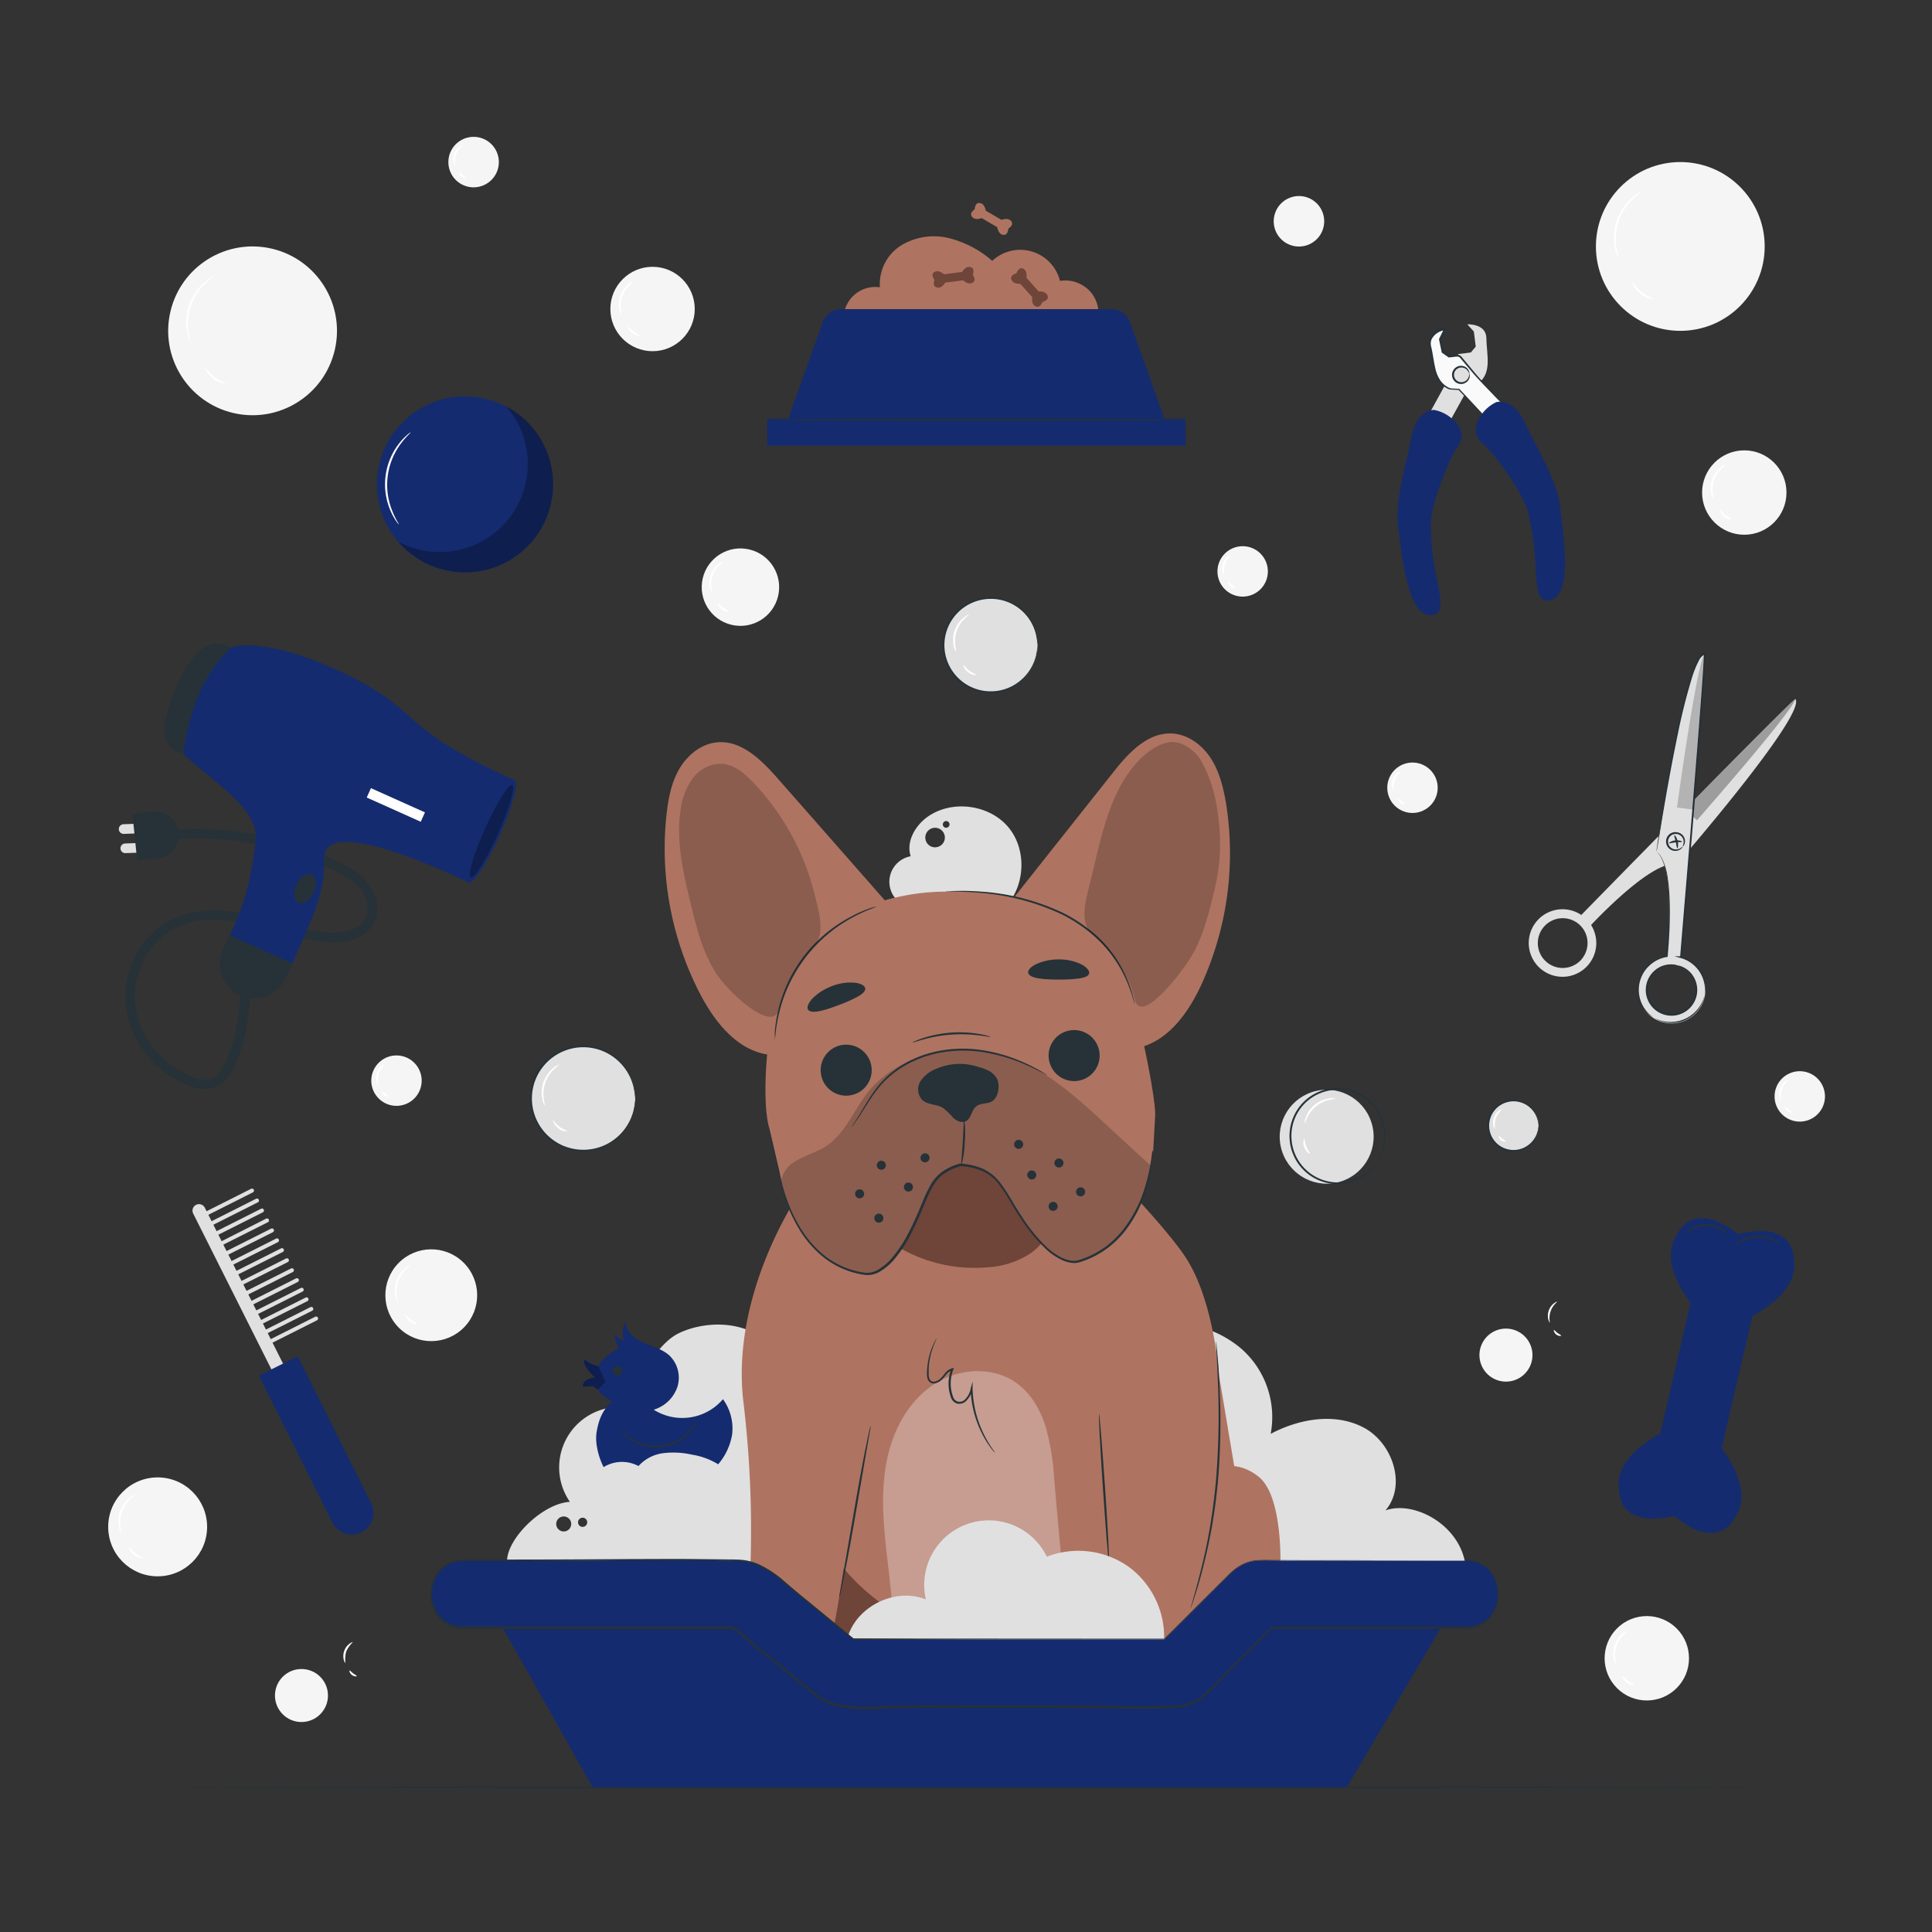 <svg xmlns="http://www.w3.org/2000/svg" viewBox="0 0 500 500"><rect x="0" y="0" width="500" height="500" fill="#333333" stroke="none"/><g id="freepik--background-complete--inject-74"><path d="M372.07,203.87a6.52,6.52,0,1,1-6.52-6.52A6.52,6.52,0,0,1,372.07,203.87Z" style="fill:#f5f5f5"></path><path d="M360.78,204.75c-.06,0-.27-.26-.41-.81a3.75,3.75,0,0,1,.12-2.17,3.86,3.86,0,0,1,1.27-1.77c.46-.34.8-.43.83-.37a5.3,5.3,0,0,0-1.81,5.12Z" style="fill:#fff"></path><path d="M363.56,208c0,.14-.63.18-1.2-.27s-.68-1.06-.55-1.09.42.34.87.68S363.57,207.8,363.56,208Z" style="fill:#fff"></path><path d="M472.3,283.75a6.52,6.52,0,1,1-6.52-6.52A6.52,6.52,0,0,1,472.3,283.75Z" style="fill:#f5f5f5"></path><path d="M461,284.62c-.06,0-.27-.26-.41-.8a3.86,3.86,0,0,1,.11-2.18,3.94,3.94,0,0,1,1.28-1.77c.45-.34.8-.43.83-.37a5.3,5.3,0,0,0-1.81,5.12Z" style="fill:#fff"></path><path d="M463.78,287.82c0,.14-.62.18-1.19-.26s-.68-1.06-.55-1.1.42.34.87.69S463.8,287.67,463.78,287.82Z" style="fill:#fff"></path><circle cx="40.8" cy="395.15" r="12.8" style="fill:#f5f5f5"></circle><path d="M31.43,396.87a3.39,3.39,0,0,1-.62-1.61,7.76,7.76,0,0,1,2.68-7.58,3.47,3.47,0,0,1,1.49-.86c.05.07-.51.41-1.25,1.13a8.87,8.87,0,0,0-2.14,3.32,8.74,8.74,0,0,0-.42,3.93C31.29,396.23,31.51,396.84,31.43,396.87Z" style="fill:#fff"></path><path d="M36.88,403.15c0,.14-1.13.12-2.19-.71s-1.36-1.93-1.23-2,.61.82,1.55,1.55S36.91,403,36.88,403.15Z" style="fill:#fff"></path><path d="M109.13,279.67a6.52,6.52,0,1,1-6.52-6.52A6.52,6.52,0,0,1,109.13,279.67Z" style="fill:#f5f5f5"></path><path d="M97.84,280.55c-.06,0-.27-.26-.41-.81a3.83,3.83,0,0,1,.11-2.17,3.94,3.94,0,0,1,1.28-1.77c.45-.34.8-.43.83-.37A7.73,7.73,0,0,0,98,277.74,7.9,7.9,0,0,0,97.84,280.55Z" style="fill:#fff"></path><path d="M100.61,283.75c0,.14-.62.18-1.19-.27s-.68-1.06-.55-1.09.42.34.87.68S100.63,283.6,100.61,283.75Z" style="fill:#fff"></path><path d="M129.1,41.94a6.53,6.53,0,1,1-6.52-6.52A6.52,6.52,0,0,1,129.1,41.94Z" style="fill:#f5f5f5"></path><path d="M117.8,42.81c-.06,0-.27-.25-.41-.8a3.88,3.88,0,0,1,1.4-3.95c.45-.33.79-.42.82-.37A8.48,8.48,0,0,0,118,40,8.12,8.12,0,0,0,117.8,42.81Z" style="fill:#fff"></path><path d="M120.58,46c0,.14-.63.19-1.2-.26s-.68-1.06-.54-1.1.41.35.86.69S120.6,45.87,120.58,46Z" style="fill:#fff"></path><path d="M328.12,147.88a6.52,6.52,0,1,1-6.52-6.52A6.52,6.52,0,0,1,328.12,147.88Z" style="fill:#f5f5f5"></path><path d="M342.7,57.26a6.53,6.53,0,1,1-6.53-6.52A6.52,6.52,0,0,1,342.7,57.26Z" style="fill:#f5f5f5"></path><path d="M316.83,148.76c-.06,0-.27-.26-.41-.81a3.83,3.83,0,0,1,.11-2.17,3.94,3.94,0,0,1,1.28-1.77c.45-.34.8-.43.83-.37A7.73,7.73,0,0,0,317,146,7.9,7.9,0,0,0,316.83,148.76Z" style="fill:#fff"></path><path d="M319.6,152c0,.14-.62.18-1.19-.27s-.68-1.06-.55-1.09.42.34.87.68S319.62,151.81,319.6,152Z" style="fill:#fff"></path><circle cx="191.63" cy="151.96" r="10.02" transform="translate(-0.45 303.35) rotate(-76.66)" style="fill:#f5f5f5"></circle><path d="M184.29,153.3c-.06,0-.35-.42-.53-1.25a6.05,6.05,0,0,1,2.11-6c.67-.53,1.17-.7,1.2-.64s-.39.35-.95.92a6.75,6.75,0,0,0-2,5.64A7.73,7.73,0,0,1,184.29,153.3Z" style="fill:#fff"></path><path d="M188.56,158.22c0,.13-.91.15-1.76-.52s-1.06-1.54-.92-1.57.52.61,1.24,1.16S188.58,158.07,188.56,158.22Z" style="fill:#fff"></path><circle cx="111.62" cy="335.18" r="11.88" transform="translate(-206.74 182.05) rotate(-45.89)" style="fill:#f5f5f5"></circle><path d="M102.92,336.77a3.13,3.13,0,0,1-.59-1.49,7.22,7.22,0,0,1,2.49-7,3.1,3.1,0,0,1,1.4-.79c0,.07-.47.39-1.15,1.06a7.92,7.92,0,0,0-2.38,6.72A12.37,12.37,0,0,1,102.92,336.77Z" style="fill:#fff"></path><path d="M108,342.6c0,.13-1.06.13-2-.65s-1.25-1.8-1.12-1.83.57.75,1.45,1.42S108,342.45,108,342.6Z" style="fill:#fff"></path><circle cx="65.36" cy="85.62" r="21.84" transform="translate(-32.83 129.89) rotate(-76.91)" style="fill:#f5f5f5"></circle><path d="M49.37,88.54a2.22,2.22,0,0,1-.35-.7,11.27,11.27,0,0,1-.58-2.06A13.48,13.48,0,0,1,53,73a10.88,10.88,0,0,1,1.75-1.24,2,2,0,0,1,.71-.32c0,.08-.93.62-2.22,1.83A14.21,14.21,0,0,0,48.8,85.72C49,87.47,49.46,88.51,49.37,88.54Z" style="fill:#fff"></path><path d="M58.68,99.25a6.47,6.47,0,0,1-5.84-4.55,17.54,17.54,0,0,0,2.52,2.78A17.69,17.69,0,0,0,58.68,99.25Z" style="fill:#fff"></path><circle cx="434.86" cy="63.78" r="21.84" style="fill:#f5f5f5"></circle><path d="M418.87,66.7s-.17-.23-.36-.7a11.27,11.27,0,0,1-.58-2.06,13.55,13.55,0,0,1,4.53-12.82,11.84,11.84,0,0,1,1.75-1.24,2.14,2.14,0,0,1,.72-.32c.05.08-.93.62-2.22,1.84a14.22,14.22,0,0,0-4.42,12.48C418.54,65.64,419,66.67,418.87,66.7Z" style="fill:#fff"></path><path d="M428.17,77.41a6.47,6.47,0,0,1-5.83-4.55,17.54,17.54,0,0,0,2.52,2.78A17.42,17.42,0,0,0,428.17,77.41Z" style="fill:#fff"></path><circle cx="168.88" cy="79.97" r="10.92" style="fill:#f5f5f5"></circle><path d="M160.88,81.43a2.68,2.68,0,0,1-.56-1.36,6.64,6.64,0,0,1,2.3-6.5,2.7,2.7,0,0,1,1.29-.71c.05.07-.42.37-1,1A7.31,7.31,0,0,0,160.69,80,9.6,9.6,0,0,1,160.88,81.43Z" style="fill:#fff"></path><path d="M165.54,86.79c0,.14-1,.14-1.9-.58s-1.16-1.67-1-1.7.54.68,1.34,1.29S165.56,86.64,165.54,86.79Z" style="fill:#fff"></path><circle cx="451.42" cy="127.47" r="10.92" style="fill:#f5f5f5"></circle><path d="M443.42,128.93a2.62,2.62,0,0,1-.55-1.36,6.61,6.61,0,0,1,2.29-6.5,2.77,2.77,0,0,1,1.3-.71c0,.07-.43.37-1,1a7.27,7.27,0,0,0-2.18,6.16A9.77,9.77,0,0,1,443.42,128.93Z" style="fill:#fff"></path><path d="M448.08,134.29c0,.14-1,.14-1.9-.58s-1.16-1.67-1-1.7.55.68,1.34,1.29S448.1,134.14,448.08,134.29Z" style="fill:#fff"></path><circle cx="426.19" cy="429.16" r="10.92" transform="translate(-178.63 427.06) rotate(-45)" style="fill:#f5f5f5"></circle><path d="M418.19,430.62a2.68,2.68,0,0,1-.56-1.36,6.64,6.64,0,0,1,2.3-6.5,2.82,2.82,0,0,1,1.29-.71c0,.07-.42.37-1,1a7.52,7.52,0,0,0-1.82,2.82,7.6,7.6,0,0,0-.36,3.34A9.77,9.77,0,0,1,418.19,430.62Z" style="fill:#fff"></path><path d="M422.85,436c0,.14-1,.14-1.9-.58s-1.16-1.67-1-1.7.54.68,1.34,1.29S422.87,435.83,422.85,436Z" style="fill:#fff"></path><path d="M396.6,350.7a6.86,6.86,0,1,1-6.85-6.86A6.86,6.86,0,0,1,396.6,350.7Z" style="fill:#f5f5f5"></path><path d="M401.12,342.29c-.06,0-.28-.27-.42-.85a4.06,4.06,0,0,1,1.46-4.14c.47-.35.83-.45.86-.39a5.45,5.45,0,0,0-1.9,5.38Z" style="fill:#fff"></path><path d="M404,345.65c0,.14-.66.19-1.25-.28s-.72-1.11-.59-1.15.43.38.91.74S404.06,345.51,404,345.65Z" style="fill:#fff"></path><circle cx="78.02" cy="438.8" r="6.86" style="fill:#f5f5f5"></circle><path d="M89.39,430.39c-.06,0-.28-.27-.42-.85a4,4,0,0,1,1.46-4.13c.47-.36.83-.46.86-.4a8.15,8.15,0,0,0-1.7,2.42A7.93,7.93,0,0,0,89.39,430.39Z" style="fill:#fff"></path><path d="M92.31,433.76c0,.14-.65.18-1.25-.29s-.72-1.11-.58-1.14.42.37.9.73S92.33,433.61,92.31,433.76Z" style="fill:#fff"></path></g><g id="freepik--Floor--inject-74"><path d="M459.51,462.55c0,.14-93.45.26-208.69.26s-208.71-.12-208.71-.26,93.43-.26,208.71-.26S459.51,462.41,459.51,462.55Z" style="fill:#263238"></path></g><g id="freepik--nail-clippers--inject-74"><path d="M369.27,108.2,375,97.78l2.39-6.15,3.26-.41,1.27-1.51-.49-3.91-1.7-1.87s4.87-.24,4.94,3.55c.08,4.62,1.56,9.1-2.27,11.87l-2.21.7-5.53,10Z" style="fill:#e0e0e0"></path><path d="M390.13,105.9,382,97.21l-4-4.76a1.24,1.24,0,0,0-1.13-.44l-2,.25-1.61-1.16-.68-3.32,1.06-2.19a.31.31,0,0,0-.38-.44c-1.28.43-3.88,1.67-3.21,4.48,1.06,4.49.74,9.19,5.13,10.94l2.31.12L385.4,109Z" style="fill:#fafafa"></path><path d="M390.13,105.9a2.07,2.07,0,0,1-.28.21l-.88.63-3.49,2.38-.09.07-.09-.09-7.89-8.25.15.07-2.31-.12h-.07a6.05,6.05,0,0,1-2.78-2.12A9.18,9.18,0,0,1,371,95.29c-.3-1.21-.48-2.46-.7-3.71-.11-.63-.24-1.26-.38-1.88a3.48,3.48,0,0,1,.09-2.09,4.8,4.8,0,0,1,2.87-2.55l.46-.16a.56.56,0,0,1,.67.34.58.58,0,0,1,0,.41c-.05.12-.07.15-.11.23l-.2.4c-.26.55-.52,1.08-.78,1.61l0-.16c.23,1.13.45,2.24.67,3.32l-.1-.15,1.61,1.16-.17,0,1.15-.15a8.4,8.4,0,0,1,1.19-.1,1.6,1.6,0,0,1,1.08.65l.69.84,2.62,3.16c1.69,2,3.3,3.65,4.55,5.06s2.21,2.47,2.94,3.27c.3.35.55.63.76.86a2.22,2.22,0,0,1,.23.29,2.62,2.62,0,0,1-.31-.3l-.84-.85-3.06-3.18c-1.29-1.37-2.88-2.94-4.58-4.88l-2.65-3.14c-.23-.28-.47-.55-.7-.84a1.14,1.14,0,0,0-.78-.47,6.37,6.37,0,0,0-1.08.11L375,92.5h-.1l-.07-.06L373.2,91.3l-.08,0,0-.1c-.23-1.08-.45-2.19-.69-3.32v-.08l0-.08.78-1.61.2-.41.08-.18s0,0,0,0a0,0,0,0,0-.06,0,2.88,2.88,0,0,0-.4.15,4.3,4.3,0,0,0-2.58,2.24,3,3,0,0,0-.07,1.79c.15.64.28,1.28.39,1.91.22,1.26.4,2.5.68,3.68a9,9,0,0,0,1.34,3.21,5.66,5.66,0,0,0,2.56,2l-.08,0,2.32.14h.09l.06.07,7.77,8.36-.18,0,3.49-2.19,1-.59Z" style="fill:#263238"></path><path d="M371.09,106.09s-4.5-.06-5.8,7-4.42,16.32-3.43,23.4,2.29,23.41,8.81,22.69c4.84-.53-.16-9.58-.31-21.57,0,0-.61-3.16,1.43-9.37s3.9-10.51,5.59-12.81.8-5.22-1.74-7.19A9.59,9.59,0,0,0,371.09,106.09Z" style="fill:#142B6F"></path><path d="M380.27,96.75a2.13,2.13,0,1,1-2.37-1.84A2.13,2.13,0,0,1,380.27,96.75Z" style="fill:#e0e0e0"></path><path d="M380.27,96.75s-.08-.18-.22-.47a2.16,2.16,0,0,0-.91-.94,2,2,0,0,0-1.84,0,1.9,1.9,0,0,0,.45,3.52,2,2,0,0,0,1.77-.45,2.07,2.07,0,0,0,.65-1.15c.07-.31.06-.5.1-.51s.11.18.1.54a2.06,2.06,0,0,1-.59,1.38,2.31,2.31,0,0,1-2.14.66,2.36,2.36,0,0,1-.55-4.42,2.29,2.29,0,0,1,2.23.11,2.17,2.17,0,0,1,.92,1.19C380.33,96.55,380.3,96.75,380.27,96.75Z" style="fill:#263238"></path><path d="M387.29,104.06s4.34-1.18,7.35,5.34,8.33,14.71,9.12,21.82,3.58,23.25-2.91,24.17c-4.82.68-2.22-9.33-5-21,0,0-.2-3.21-3.71-8.72s-6.38-9.22-8.59-11-2.07-4.86-.1-7.4A9.49,9.49,0,0,1,387.29,104.06Z" style="fill:#142B6F"></path></g><g id="freepik--Ball--inject-74"><circle cx="120.35" cy="125.38" r="22.79" transform="translate(-29.11 214.07) rotate(-76.86)" style="fill:#142B6F"></circle><path d="M131.07,105.19a22.8,22.8,0,0,1-28,35,22.8,22.8,0,1,0,28-35Z" style="opacity:0.3"></path><path d="M103.23,135.72a3.82,3.82,0,0,1-.66-.81,15,15,0,0,1-1.4-2.49,17.22,17.22,0,0,1,2.28-17.86,15.48,15.48,0,0,1,2-2.06,3.71,3.71,0,0,1,.85-.62c.07.07-1.12,1-2.53,2.9a17.84,17.84,0,0,0-2.23,17.5C102.4,134.48,103.32,135.67,103.23,135.72Z" style="fill:#fff"></path></g><g id="freepik--dog-food--inject-74"><path d="M282.47,75.83a8.75,8.75,0,0,0-8.15-3.14,10.61,10.61,0,0,0-17.53-5.18,27,27,0,0,0-11.23-5.89,16.41,16.41,0,0,0-12.33,1.88,11.83,11.83,0,0,0-5.51,10.85,8.21,8.21,0,0,0-9.17,10.06l65.1.07A8.73,8.73,0,0,0,282.47,75.83Z" style="fill:#ae7461"></path><path d="M301.35,108.35l-8.91-24.94A5.14,5.14,0,0,0,287.6,80H217.74a5.15,5.15,0,0,0-4.85,3.42L204,108.35h-5.45v7H306.8v-7Z" style="fill:#142B6F"></path><path d="M261.45,57c-.67-.6-1.85-.24-2.27-.1l-.79-.46-3.27-1.92c-.09-.42-.37-1.63-1.24-1.9s-1.15.12-1.36.45a2.85,2.85,0,0,0-.26,1.08,3.18,3.18,0,0,0-.78.78c-.18.35-.37.79.31,1.4s1.85.25,2.26.11l2.42,1.41,1.6.94c.09.42.37,1.62,1.24,1.9s1.15-.12,1.36-.45a3.22,3.22,0,0,0,.28-1.07,3,3,0,0,0,.81-.76A1,1,0,0,0,261.45,57Z" style="fill:#ae7461"></path><path d="M307.55,108.64c0,.14-24.55.26-54.83.26s-54.84-.12-54.84-.26,24.55-.27,54.84-.27S307.55,108.49,307.55,108.64Z" style="fill:#263238"></path><path d="M250.83,69.08c-.9-.07-1.61.94-1.85,1.3l-.91.12-3.76.48c-.33-.28-1.3-1-2.14-.74s-.85.8-.81,1.19a2.9,2.9,0,0,0,.46,1,3.23,3.23,0,0,0-.14,1.09c.07.39.19.85,1.1.92s1.62-.94,1.86-1.3l2.77-.35,1.84-.25c.33.28,1.29,1.06,2.14.75s.84-.8.81-1.19a3.26,3.26,0,0,0-.43-1,2.92,2.92,0,0,0,.16-1.1C251.86,69.61,251.75,69.15,250.83,69.08Z" style="fill:#6f4439"></path><path d="M270.93,76.21c-.45-.78-1.69-.8-2.12-.79l-.62-.68-2.52-2.83c0-.43.14-1.66-.6-2.19a1,1,0,0,0-1.43,0,2.91,2.91,0,0,0-.58,1,3.11,3.11,0,0,0-1,.5,1,1,0,0,0-.14,1.43c.46.79,1.69.8,2.13.8l1.86,2.08,1.24,1.38c-.05.44-.15,1.67.59,2.19s1.14.25,1.44,0a3.19,3.19,0,0,0,.59-.93,3.07,3.07,0,0,0,1-.48A1,1,0,0,0,270.93,76.21Z" style="fill:#6f4439"></path></g><g id="freepik--Hairdryer--inject-74"><path d="M32,215.81l7.73-.28a1.25,1.25,0,1,0,0-2.5l-7.73.28a1.25,1.25,0,1,0,0,2.5Z" style="fill:#e0e0e0"></path><path d="M32.43,220.79l7.73-.28a1.25,1.25,0,0,0,0-2.5l-7.73.28a1.25,1.25,0,0,0,0,2.5Z" style="fill:#e0e0e0"></path><path d="M62.11,254.22a47.44,47.44,0,0,1-.87,11.4,38.39,38.39,0,0,1-3.33,10.17,7,7,0,0,1-2.77,3.14c-1.75.9-3.8.36-5.53-.31a23.33,23.33,0,0,1-7.49-4.81,22.27,22.27,0,0,1-7.22-15.52A20.61,20.61,0,0,1,41.46,243c11.35-10.44,27.78-1.49,40.5.5,4.93.77,11.46.64,14.49-4.08a8.92,8.92,0,0,0,.27-8.41A15.35,15.35,0,0,0,90,224.3a75.58,75.58,0,0,0-22.49-8.07,84.85,84.85,0,0,0-24.06-1.42c-1.59.13-1.61,2.63,0,2.5a82.18,82.18,0,0,1,43.43,8.15c3.06,1.54,6.36,3.52,7.7,6.85,1.1,2.75.57,5.87-2,7.52-2.34,1.48-5.33,1.67-8,1.47a57.58,57.58,0,0,1-10.62-2.2c-7.19-1.95-14.57-4.19-22.11-3.27a21.39,21.39,0,0,0-15.32,9.1,23,23,0,0,0-3.8,16.55,25.35,25.35,0,0,0,8.76,15.08,23.72,23.72,0,0,0,9.15,5,7.76,7.76,0,0,0,8.81-3.4c2.15-3.25,3.28-7.45,4.1-11.21a50.5,50.5,0,0,0,1.1-12.74c-.06-1.6-2.56-1.61-2.5,0Z" style="fill:#263238"></path><path d="M47.49,195.28l-1.7-.76c-3-1.37-3.56-4.29-3-8,1.41-6.22,3.62-11.91,7.42-16.52,2.5-2.76,4.93-4.39,8-3l1.7.76Z" style="fill:#263238"></path><path d="M47.49,195.28c1.35-11,4.85-20.7,12.48-27.81,0,0,8.58-3.11,29.37,6.92s12.2,13.13,43.78,27.54l-11.87,26.45s-31.85-15.76-36.69-8.65c-2.21,3.23,2.08,5-5.55,22-2.41,5.37-3.56,8.09-4.83,10.91S67,259.6,62.93,257.5s-7-7.81-5.09-11.89c4.65-9.74,6.17-14.36,7.36-21.36.75-4.47,1.3-7,.82-9.36C64.7,208.42,56.79,203.37,47.49,195.28Z" style="fill:#142B6F"></path><path d="M129.35,216.12c-3.28,7.31-6.91,12.8-8.1,12.26s.5-6.89,3.78-14.2,6.91-12.8,8.1-12.27S132.63,208.81,129.35,216.12Z" style="fill:#142B6F"></path><path d="M128.84,215.89c-3,6.6-6.1,11.62-7,11.21s.75-6.09,3.71-12.69,6.1-11.62,7-11.21S131.8,209.29,128.84,215.89Z" style="opacity:0.3"></path><path d="M81.21,231c-.91,2-2.66,3.21-3.91,2.65S75.77,231,76.68,229s2.66-3.22,3.91-2.66S82.12,229,81.21,231Z" style="fill:#263238"></path><path d="M59.35,242s16.29,7.31,16.29,7.31l-1.7,3.8a8.93,8.93,0,0,1-11.81,4.49h0a8.94,8.94,0,0,1-4.49-11.81Z" style="fill:#263238"></path><rect x="94.78" y="206.99" width="15.32" height="2.66" transform="translate(94.28 -23.68) rotate(24.17)" style="fill:#fff"></rect><path d="M35.49,222.64l-1.22-12,5.39-.55a6,6,0,0,1,6.62,5.4h0a6,6,0,0,1-5.39,6.62Z" style="fill:#263238"></path></g><g id="freepik--Dog--inject-74"><path d="M201.73,350.2c-8.48-10.25-21.38-7.75-26.63-4.86s-11.29,13-12.06,19a15.66,15.66,0,0,0-15.55,24.34c-9.08.48-21.84,15.48-13.63,19.39,2.8,1.33,78.65,1.33,78.65,1.33Zm-55.84,46.14a1.94,1.94,0,1,1,1.94-1.94A1.94,1.94,0,0,1,145.89,396.34Zm6-1.92a1.21,1.21,0,0,1-1.56.65,1.19,1.19,0,0,1,.91-2.2A1.18,1.18,0,0,1,151.88,394.42Z" style="fill:#e0e0e0"></path><path d="M379.4,407.09c0-11.55-12.87-19-20.85-16.2,5.51-6.37,1.93-17.33-5.48-21.35s-16.78-2.41-24.22,1.54a23.54,23.54,0,0,0-7.56-22c-6.17-5.3-16.12-8.66-22.91-4.17-4.05,2.67-12.36,67.52-9.17,68s18.77,6.24,19.63,5.67S379.4,407.09,379.4,407.09Z" style="fill:#e0e0e0"></path><path d="M261.13,214.29c-4.93-6.13-14.85-7.44-21.21-2.8-3.15,2.31-5.45,6.4-4.23,10.11A6.71,6.71,0,0,0,233,233.68l26.28,1.93C265.22,230.39,266.06,220.43,261.13,214.29Zm-19.13,5a2.53,2.53,0,1,1,2.53-2.53A2.53,2.53,0,0,1,242,219.28Zm2.86-5.06a.87.87,0,1,1,.88-.87A.87.87,0,0,1,244.86,214.22Z" style="fill:#e0e0e0"></path><path d="M216.82,391.84c-5.06,3.71-7.56,10.13-8,16.39s1,12.49,2.41,18.6c-2.79-1.2-6.2,1.3-6.59,4.32s1.61,6,4.22,7.51,5.73,2,8.77,2.22a152.27,152.27,0,0,0,15.26.08c3.28-.09,6.84-.29,9.33-2.44,2.72-2.35,3.3-6.3,3.47-9.9A86.14,86.14,0,0,0,242.78,402" style="fill:#6f4439"></path><path d="M315.45,355.76s-1.25-19.54-8.9-30.79c-5.83-8.59-21.45-24.43-21.45-24.43l-77.4,7s-19,26.61-15.24,55.84a278,278,0,0,1,.83,57s-13.33,3.11-7.94,19.47H203s3.83.09,8.48-5.29,8.22-40.51,9.58-47.72L218,405.29c.28.82,14.55,18.8,38.71,20.31s27.44-1.23,27.44-1.23l35.28-44.88Z" style="fill:#ae7461"></path><path d="M284,386.48c.48.16,3.48,9,3.64,17.24s-2.37,27.21-1.82,32.91,3.72,7.91,9.89,9,19.93.95,21.36-2.84,3.48-9.5-2.85-13-7.44-9.21-7.12-13.46,7.34-27.88,8.23-37.32-3.1-20.92-3.1-20.92l-18.89,8.42Z" style="fill:#ae7461"></path><path d="M311.38,382.21s6.49-6.33,14.4,0,5.85,34.48,3.48,38.91l-.79,1.9s10.6-1.58,10.12,16.14c0,0-13.06,6.44-21.24,2.9s-16.06-10.18-16.06-10.18l-3-24.52Z" style="fill:#ae7461"></path><path d="M225.34,368.92a11.91,11.91,0,0,1-.25,1.77c-.22,1.21-.5,2.83-.84,4.79-.71,4.13-1.67,9.68-2.73,15.82s-2.08,11.77-2.89,15.8c-.4,2-.74,3.64-1,4.76a13.22,13.22,0,0,1-.45,1.73,11.57,11.57,0,0,1,.25-1.77c.22-1.21.5-2.83.84-4.79.71-4.13,1.67-9.68,2.73-15.82s2.08-11.77,2.89-15.8c.4-2,.74-3.64,1-4.76A11.45,11.45,0,0,1,225.34,368.92Z" style="fill:#263238"></path><path d="M284.42,365.86c.15,0,.84,8.53,1.56,19.06s1.18,19.09,1,19.1-.84-8.52-1.56-19.06S284.28,365.87,284.42,365.86Z" style="fill:#263238"></path><path d="M314.72,347.23a3.1,3.1,0,0,1,.11.71c.05.51.11,1.18.19,2s.17,2,.27,3.2.17,2.69.26,4.26a186.4,186.4,0,0,1-.24,24.66c-.4,4.8-1,9.36-1.74,13.47s-1.61,7.78-2.4,10.84-1.55,5.49-2.09,7.17c-.26.8-.48,1.44-.64,1.93a2.9,2.9,0,0,1-.26.66,5.06,5.06,0,0,1,.16-.69l.55-1.95c.48-1.7,1.16-4.16,1.92-7.22s1.6-6.71,2.29-10.82,1.3-8.65,1.69-13.44a206.55,206.55,0,0,0,.39-24.6c-.06-1.57-.12-3-.18-4.25s-.13-2.31-.18-3.21-.07-1.51-.1-2A6.42,6.42,0,0,1,314.72,347.23Z" style="fill:#263238"></path><g style="opacity:0.3"><path d="M272.82,382.78a64.18,64.18,0,0,0-2.24-13.67c-1.4-4.41-3.87-8.62-7.66-11.28-5.81-4.09-14-3.77-20.17-.2s-10.3,9.95-12.34,16.76-2.12,14-1.57,21.13,1.71,14.11,2.13,21.2l44.29-7Q274,396.28,272.82,382.78Z" style="fill:#fff"></path></g><path d="M272.39,314.32c0-4.92-3.61-9.18-7.75-11.85a30.38,30.38,0,0,0-16.06-4.67c-4-.05-8.15.71-11.25,3.2a14.05,14.05,0,0,0-4.94,10.37c-.18,3.95-2.9,7.23-1,10.71a38.93,38.93,0,0,0,24.18,5.9,22.77,22.77,0,0,0,11.2-3.66C270,322,272.4,318.3,272.39,314.32Z" style="fill:#6f4439"></path><path d="M298.45,297.76l.51-9.11s.48-4.27-5.29-28.82c-7.61-32.39-49-29.06-49-29.06h0c-3.9-.14-40.68.68-45.38,35.47-2.52,18.65-.28,25.46-.28,25.46l2.7,12s3.38,23.6,22.33,26.14c0,0,5.17,1.28,11.1-9.8,5.78-10.78,4.76-16,13.49-18.46,10.93.83,10.56,7.07,18.17,17s12.51,7.92,12.51,7.92C297.62,321,298.45,297.76,298.45,297.76Z" style="fill:#ae7461"></path><path d="M223,282.2a6.6,6.6,0,1,1,1.24-9.24A6.59,6.59,0,0,1,223,282.2Z" style="fill:#263238"></path><path d="M282,278.42a6.6,6.6,0,1,1,1.23-9.24A6.6,6.6,0,0,1,282,278.42Z" style="fill:#263238"></path><g style="opacity:0.2"><path d="M298,301.81c-18.5-16.51-27.31-27.59-43.48-29.52l-.89-.09a31.3,31.3,0,0,0-27.3,8.53c-4.88,4.9-6.88,12.23-12.69,16-2.56,1.65-7.61,3-9.64,5.22a8.33,8.33,0,0,0-1.89,3.62c1.26,5.64,6.28,22.15,22,24.25,0,0,5.17,1.28,11.1-9.8,5.78-10.78,4.76-16,13.49-18.46,10.93.83,10.56,7.07,18.17,17s12.51,7.92,12.51,7.92C292.83,322.44,296.81,308.72,298,301.81Z"></path></g><path d="M258.06,279.25a5.48,5.48,0,0,0-2.59-2.34h0l-.06,0a9.56,9.56,0,0,0-2.19-.78,15.09,15.09,0,0,0-10.82.44,8.37,8.37,0,0,0-4.16,3.22,4,4,0,0,0,.48,4.92c1.42,1.27,3.66,1,5.29,2a17.24,17.24,0,0,1,2.65,2.55c.89.84,2.24,1.46,3.33.89,1.38-.72,1.41-2.8,2.62-3.79s2.89-.59,4.15-1.36C258.39,284,258.85,281,258.06,279.25Z" style="fill:#263238"></path><path d="M271.05,278.28a3.51,3.51,0,0,1-.56-.27l-1.56-.81a58.93,58.93,0,0,0-5.88-2.63,42.75,42.75,0,0,0-9.22-2.35,32.65,32.65,0,0,0-11.58.44,27.86,27.86,0,0,0-10.53,4.74,24.34,24.34,0,0,0-3.74,3.42,34.42,34.42,0,0,0-2.66,3.54c-1.5,2.27-2.64,4.17-3.51,5.43-.44.63-.79,1.11-1,1.42a2.3,2.3,0,0,1-.41.47,3.71,3.71,0,0,1,.32-.53l.95-1.48c.82-1.28,1.9-3.2,3.37-5.51a34.1,34.1,0,0,1,2.65-3.63,24.63,24.63,0,0,1,3.77-3.52,28.1,28.1,0,0,1,10.71-4.86,32.7,32.7,0,0,1,11.76-.41,41.23,41.23,0,0,1,9.28,2.49A48.81,48.81,0,0,1,269,277c.67.37,1.17.69,1.51.9A2.61,2.61,0,0,1,271.05,278.28Z" style="fill:#263238"></path><path d="M201.29,201.49c-4.17-4.75-9.34-9.92-15.64-9.38-4.12.35-7.7,3.25-9.8,6.81s-2.89,7.73-3.35,11.84a81.72,81.72,0,0,0,8.75,46.58c3.73,7.13,9.34,14.23,17.27,15.56l31.68-38.51Q215.76,217.94,201.29,201.49Z" style="fill:#ae7461"></path><path d="M288,200c3.93-5,8.83-10.39,15.15-10.18,4.13.14,7.85,2.85,10.13,6.31s3.29,7.57,4,11.65a81.81,81.81,0,0,1-6.35,47c-3.36,7.3-8.61,14.69-16.46,16.42L260.8,234.31Q274.4,217.15,288,200Z" style="fill:#ae7461"></path><path d="M226.76,234.65a14,14,0,0,1-1.67.69,43.19,43.19,0,0,0-4.44,2.09,38.1,38.1,0,0,0-19.05,24.92,38.4,38.4,0,0,0-.85,4.84,17.67,17.67,0,0,1-.23,1.79,1.43,1.43,0,0,1,0-.47c0-.31,0-.76,0-1.34a33.16,33.16,0,0,1,.7-4.9,36.95,36.95,0,0,1,19.24-25.16,32.75,32.75,0,0,1,4.54-2c.55-.2,1-.31,1.28-.4A2.3,2.3,0,0,1,226.76,234.65Z" style="fill:#263238"></path><path d="M244.67,230.77a2.43,2.43,0,0,1,.62-.09c.42,0,1-.07,1.81-.1a63.2,63.2,0,0,1,6.67.16A58.63,58.63,0,0,1,275,236.2a38.22,38.22,0,0,1,9.88,7,32.26,32.26,0,0,1,5.81,8,34.43,34.43,0,0,1,2.43,6.22c.18.72.32,1.3.44,1.76a2.54,2.54,0,0,1,.11.62,3.63,3.63,0,0,1-.21-.6c-.14-.44-.32-1-.53-1.72a39,39,0,0,0-2.56-6.11,32.91,32.91,0,0,0-5.83-7.84,38.76,38.76,0,0,0-9.77-6.9,60.62,60.62,0,0,0-21-5.55c-2.79-.26-5.07-.32-6.63-.33H245.3A3,3,0,0,1,244.67,230.77Z" style="fill:#263238"></path><path d="M298.45,297.76s0,.23,0,.67-.08,1.09-.18,1.94a43.07,43.07,0,0,1-1.54,7.27A33.76,33.76,0,0,1,291.6,318a24.24,24.24,0,0,1-5.08,5.09,23.74,23.74,0,0,1-7.15,3.58h0a4.78,4.78,0,0,1-2.37.1,8.63,8.63,0,0,1-2.26-.72,16.57,16.57,0,0,1-4-2.75,42.78,42.78,0,0,1-6.5-7.88c-1-1.46-1.91-3-2.83-4.54a38.85,38.85,0,0,0-3-4.53,11.07,11.07,0,0,0-4.3-3.35,17.7,17.7,0,0,0-5.5-1.23h.09a14.65,14.65,0,0,0-4.41,2c-2.49,1.76-3.69,4.67-4.84,7.39s-2.3,5.49-3.64,8.05a33.59,33.59,0,0,1-4.7,7.09,14.89,14.89,0,0,1-3.18,2.65,6.15,6.15,0,0,1-4,1h0a22.14,22.14,0,0,1-10.25-4.15,27.17,27.17,0,0,1-6.67-7.39,39.67,39.67,0,0,1-3.71-7.83,40.44,40.44,0,0,1-1.8-7h0c-.84-3.82-1.49-6.81-1.94-8.87-.21-1-.37-1.77-.49-2.32l-.11-.6a1,1,0,0,1,0-.2.63.63,0,0,1,.06.2l.15.58c.14.55.32,1.31.56,2.31l2.06,8.84h0a42.55,42.55,0,0,0,1.86,6.91,39.09,39.09,0,0,0,3.72,7.73,26.89,26.89,0,0,0,6.6,7.25,21.8,21.8,0,0,0,10,4h0a5.82,5.82,0,0,0,3.58-1,14.61,14.61,0,0,0,3.06-2.57,33.9,33.9,0,0,0,4.62-7c1.33-2.55,2.47-5.25,3.61-8a34.16,34.16,0,0,1,1.95-4.11,10.82,10.82,0,0,1,3.07-3.5,15.08,15.08,0,0,1,4.57-2.11h.09a18.33,18.33,0,0,1,5.67,1.28,11.71,11.71,0,0,1,4.49,3.49,42.68,42.68,0,0,1,3.06,4.6c.92,1.56,1.85,3.07,2.81,4.53a42.72,42.72,0,0,0,6.4,7.81,16.22,16.22,0,0,0,3.88,2.68,8.38,8.38,0,0,0,2.14.7,4.61,4.61,0,0,0,2.13-.06h0a23.63,23.63,0,0,0,7-3.48,24.05,24.05,0,0,0,5-5,33.76,33.76,0,0,0,5.16-10.26,46.18,46.18,0,0,0,1.65-7.21c.12-.85.2-1.5.24-1.93S298.45,297.76,298.45,297.76Z" style="fill:#263238"></path><path d="M249.53,289.61a24.38,24.38,0,0,1,.14,6.05,24,24,0,0,1-.88,6c-.15,0,.16-2.7.36-6S249.38,289.62,249.53,289.61Z" style="fill:#263238"></path><path d="M223.63,309.11a1.17,1.17,0,1,1-1-1.31A1.17,1.17,0,0,1,223.63,309.11Z" style="fill:#263238"></path><path d="M229.25,301.71a1.17,1.17,0,1,1-1-1.31A1.16,1.16,0,0,1,229.25,301.71Z" style="fill:#263238"></path><path d="M236.26,307.37a1.17,1.17,0,1,1-1-1.32A1.18,1.18,0,0,1,236.26,307.37Z" style="fill:#263238"></path><path d="M240.56,299.8a1.17,1.17,0,1,1-1-1.31A1.16,1.16,0,0,1,240.56,299.8Z" style="fill:#263238"></path><path d="M228.6,315.41a1.17,1.17,0,1,1-1-1.31A1.16,1.16,0,0,1,228.6,315.41Z" style="fill:#263238"></path><path d="M278.5,308.29a1.17,1.17,0,1,0,1.31-1A1.16,1.16,0,0,0,278.5,308.29Z" style="fill:#263238"></path><path d="M272.89,300.83a1.16,1.16,0,0,0,1,1.31,1.17,1.17,0,1,0-1-1.31Z" style="fill:#263238"></path><path d="M265.86,303.92a1.17,1.17,0,1,0,1.31-1A1.17,1.17,0,0,0,265.86,303.92Z" style="fill:#263238"></path><path d="M262.47,296a1.17,1.17,0,1,0,1.31-1A1.18,1.18,0,0,0,262.47,296Z" style="fill:#263238"></path><path d="M271.39,312.06a1.16,1.16,0,0,0,1,1.31,1.17,1.17,0,1,0-1-1.31Z" style="fill:#263238"></path><path d="M223.93,255.87c0,.73-.78,1.41-2,2.09a37.8,37.8,0,0,1-4.79,2.13c-3.76,1.42-7.12,2.41-8,1.23-.4-.59,0-1.65,1.05-2.83a13.71,13.71,0,0,1,5.07-3.26,13,13,0,0,1,6-.9C222.92,254.54,223.9,255.17,223.93,255.87Z" style="fill:#263238"></path><path d="M281.85,252c-.23.69-1.23,1-2.62,1.23a39,39,0,0,1-5.24.28c-4,0-7.5-.29-7.88-1.7-.17-.69.57-1.55,2-2.27a13.8,13.8,0,0,1,5.9-1.24,13,13,0,0,1,5.95,1.32C281.38,250.42,282.07,251.35,281.85,252Z" style="fill:#263238"></path><path d="M256.35,268.34c0,.09-1.15-.16-3-.38a36.71,36.71,0,0,0-7.2-.2,37.09,37.09,0,0,0-7.09,1.23c-1.79.49-2.87.89-2.9.81a2.48,2.48,0,0,1,.72-.38,21.39,21.39,0,0,1,2.07-.79,30.94,30.94,0,0,1,7.17-1.39,30.52,30.52,0,0,1,7.29.35,19.69,19.69,0,0,1,2.16.48A2.83,2.83,0,0,1,256.35,268.34Z" style="fill:#263238"></path><g style="opacity:0.2"><path d="M201.62,261.12c-1.41,6.27-12.47-3.59-16.07-8.92s-5.19-11.72-6.72-18c-2-8.21-4-16.7-2.63-25a17.16,17.16,0,0,1,3.17-7.89,9.14,9.14,0,0,1,7.42-3.65c3.23.2,5.91,2.49,8.14,4.83a64.25,64.25,0,0,1,15.85,28.8c1,4.17,2.78,9.52.34,13C211.12,244.35,203.85,251.2,201.62,261.12Z"></path></g><g style="opacity:0.2"><path d="M293.67,258.6c1.41,6.27,10.2-4.39,13.79-9.71s5.19-11.72,6.72-18c2-8.21,2-14.91.54-23.25a36.35,36.35,0,0,0-3.79-10.61c-1.35-2.53-4.81-5.18-7.67-5-3.22.2-6.35,2.49-8.58,4.82-7.66,8-9.78,20.34-12.45,31.1-1,4.17-2.78,9.52-.33,13C281.9,241,291.44,248.68,293.67,258.6Z"></path></g><path d="M257.51,376s-.1-.07-.25-.25-.37-.42-.64-.77a25.71,25.71,0,0,1-2.05-3.17,27.41,27.41,0,0,1-3.38-12.54l.48.06a5.76,5.76,0,0,1-1.88,3.46,2.61,2.61,0,0,1-2.13.44,2.47,2.47,0,0,1-1.56-1.59,10.56,10.56,0,0,1,.09-7.34l.29.33a3,3,0,0,0-1.5,1c-.44.47-.79,1-1.28,1.47A3.6,3.6,0,0,1,242,358a1.66,1.66,0,0,1-1.74-.72,3.25,3.25,0,0,1-.36-1.71c0-.54,0-1.06.07-1.56a18.62,18.62,0,0,1,.43-2.73,17.89,17.89,0,0,1,1.31-3.69c.2-.41.37-.72.49-.92s.2-.31.21-.3-.19.45-.55,1.29a20.78,20.78,0,0,0-1.15,3.69,18.59,18.59,0,0,0-.37,2.69q0,.73,0,1.53a2.92,2.92,0,0,0,.31,1.48,1.19,1.19,0,0,0,1.3.5,3.11,3.11,0,0,0,1.48-.81c.42-.4.79-.95,1.23-1.44a3.43,3.43,0,0,1,1.76-1.18l.46-.11-.17.44a10,10,0,0,0-.07,7,1.92,1.92,0,0,0,1.21,1.28,2.09,2.09,0,0,0,1.7-.36,5.46,5.46,0,0,0,1.7-3.17l.45-1.65,0,1.71a28.34,28.34,0,0,0,3.16,12.41,29.8,29.8,0,0,0,1.92,3.21A10.89,10.89,0,0,1,257.51,376Z" style="fill:#263238"></path><path d="M292.18,405.54a22.59,22.59,0,0,0-21.26-2.67,16.71,16.71,0,0,0-31.31,11.06c-7.91-3.2-18.07,1.82-20.31,10.05l81.94,1A22.6,22.6,0,0,0,292.18,405.54Z" style="fill:#e0e0e0"></path><path d="M125.28,412.68l73.6.32L220,424.42c5.26.44,87.22,0,87.22,0l11.74-11.74h59l-29.42,49.87H153.36Z" style="fill:#142B6F"></path><path d="M379.21,403.91H331.78c-2.08,0-4.2-.13-6.27,0-4.34.28-6.53,2.82-9.31,5.6l-14.78,14.78H220.89l-14.14-11.53c-4.79-3.91-9.15-8.7-15.61-8.85-17.17-.39-34.4,0-51.57,0H120.09c-11.28,0-11.3,17.53,0,17.53h69.7c7.1,5.82,14.18,11.67,21.35,17.4,6.13,4.91,16.58,3,24,3h42.33c9.05,0,18.29.54,27.34,0,5.9-.35,9.88-6,13.78-9.9l10.48-10.48h50.15C390.49,421.44,390.51,403.91,379.21,403.91Z" style="fill:#142B6F"></path><path d="M379.21,403.91h.34a7.33,7.33,0,0,1,1,.07,7.79,7.79,0,0,1,3.67,1.38,8.5,8.5,0,0,1,3.34,5.39,9.89,9.89,0,0,1-.05,4.12,8.72,8.72,0,0,1-2.15,4.17,7.85,7.85,0,0,1-4.67,2.38,19.11,19.11,0,0,1-2.85.13h-3l-13.26,0-32.54,0,.12-.05-10.95,11c-1.86,1.92-3.64,4-5.76,5.88a13.06,13.06,0,0,1-7.69,3.59c-5.78.34-11.76.26-17.91.14s-12.47-.12-19-.12H248c-6.82.05-13.76-.16-20.86.32a38.4,38.4,0,0,1-10.76-.77,14.22,14.22,0,0,1-5-2.32c-1.47-1.12-2.86-2.3-4.29-3.45l-17.42-14.19.16.06H120.12a9.1,9.1,0,0,1-4.5-1.11,8.18,8.18,0,0,1-3.17-3.35,10.14,10.14,0,0,1-.09-8.94,8.21,8.21,0,0,1,3-3.4,8.79,8.79,0,0,1,4.37-1.23h8.88q17.66,0,34.64-.13c5.66,0,11.25-.06,16.77,0l8.23.1c1.36,0,2.71,0,4.09.15a14.11,14.11,0,0,1,4,1.08,27.66,27.66,0,0,1,6.7,4.46c2,1.73,4,3.42,6.05,5.06L221,424.11l-.14-.06,80.53.05-.13.06q7.06-7.05,13.42-13.39l3.13-3.12a15.78,15.78,0,0,1,3.4-2.66,9.81,9.81,0,0,1,4-1.2c1.37-.11,2.71-.08,4-.06,10.53.09,19.59,0,27,.08l17,.05,4.42,0,1.51,0-1.51,0-4.42,0-17,0c-7.4,0-16.46.07-27,0-2.6,0-5.44-.2-7.88,1.23s-4.3,3.69-6.45,5.75l-13.39,13.41-.05.06h-.08l-80.53,0h-.08l-.07,0-12-9.74c-2-1.63-4-3.34-6.06-5.06a27.65,27.65,0,0,0-6.58-4.38,14,14,0,0,0-3.82-1.05c-1.31-.12-2.69-.1-4-.14l-8.23-.09c-5.51,0-11.1,0-16.76,0-11.3.1-22.87.17-34.64.14l-8.86,0a8.35,8.35,0,0,0-4.12,1.15,7.71,7.71,0,0,0-2.85,3.19,9.62,9.62,0,0,0,.08,8.47,7.62,7.62,0,0,0,3,3.14,8.62,8.62,0,0,0,4.24,1h69.76l.07.06,17.41,14.19c1.43,1.15,2.83,2.35,4.27,3.45a13.85,13.85,0,0,0,4.83,2.24,37.84,37.84,0,0,0,10.61.76c7.09-.47,14.08-.26,20.88-.31h20c6.49,0,12.82,0,19,.14s12.11.22,17.87-.11a12.58,12.58,0,0,0,7.46-3.48c2.1-1.82,3.87-3.92,5.75-5.85l11-11,.05-.05h.08l32.54,0,13.26,0h3a17.42,17.42,0,0,0,2.82-.11,7.6,7.6,0,0,0,4.56-2.3,8.58,8.58,0,0,0,2.13-4.08,10,10,0,0,0,.07-4.06,8.42,8.42,0,0,0-3.25-5.33,7.93,7.93,0,0,0-3.63-1.41,8.34,8.34,0,0,0-1-.1A2.82,2.82,0,0,1,379.21,403.91Z" style="fill:#263238"></path><path d="M154.41,370.59c.53-3.17,1.55-5.79,4-7.87-2.07-1.24-3.85-2.05-4.19-5.4a6.84,6.84,0,0,1,1.56-5.14,18,18,0,0,1,4.41-3.37,6.48,6.48,0,0,1-1.09-3.55,5.51,5.51,0,0,0,2.4,1.75,6.25,6.25,0,0,1,.35-5c.06,2.53,2.36,4.41,4.66,5.45s4.88,1.65,6.74,3.35a8,8,0,0,1,2.06,8.12,9.29,9.29,0,0,1-6.13,5.9,13.84,13.84,0,0,0,17.92-2.72,12.84,12.84,0,0,1,2.35,9.29,15.92,15.92,0,0,1-5.33,9.3H156.75C155.12,377.93,153.88,373.75,154.41,370.59Z" style="fill:#142B6F"></path><path d="M156.75,357.57c-.23-.26-1.66-4-1.66-4a8.76,8.76,0,0,1-3.72-1.7s-.68.36.37,2a11.68,11.68,0,0,0,2.29,2.58s-3.22.17-3.22,2.39l2.65-.14,1.24.91Z" style="fill:#142B6F"></path><path d="M156.75,357.57c-.23-.26-1.88-4-1.88-4a8.11,8.11,0,0,1-3.5-1.66s-.68.36.37,2a11.68,11.68,0,0,0,2.29,2.58s-3.22.17-3.22,2.39l2.65-.14,1.24.91Z" style="opacity:0.3"></path><path d="M158.53,354.84a1.23,1.23,0,1,0,1.16-1.29A1.23,1.23,0,0,0,158.53,354.84Z" style="fill:#263238"></path><path d="M160.64,370.09a25.09,25.09,0,0,0,2.75,2.18A11.75,11.75,0,0,0,178.65,370a23.26,23.26,0,0,0,2-2.88,3.48,3.48,0,0,1-.32.91,10.22,10.22,0,0,1-1.4,2.21,11.68,11.68,0,0,1-15.73,2.34,10.36,10.36,0,0,1-2-1.72A3.26,3.26,0,0,1,160.64,370.09Z" style="fill:#263238"></path><path d="M152.48,384.21a9.07,9.07,0,0,1,12.76-4.8,10.38,10.38,0,0,1,6.47-3.34,21.7,21.7,0,0,1,7.4.4,18.29,18.29,0,0,1,7,2.64,8.21,8.21,0,0,1,3.69,6.26" style="fill:#e0e0e0"></path></g><g id="freepik--Bubbles--inject-74"><circle cx="150.9" cy="284.29" r="13.5" style="fill:#e0e0e0"></circle><path d="M164.4,284.29a22,22,0,0,0-.52-3.27,13.41,13.41,0,0,0-4.92-7.31,13.25,13.25,0,0,0-12.58-1.87,13.37,13.37,0,0,0-6.15,4.62,13.21,13.21,0,0,0,0,15.66,12.7,12.7,0,0,0,2.8,2.82,12.55,12.55,0,0,0,3.35,1.81,13.36,13.36,0,0,0,7,.59,13.14,13.14,0,0,0,5.61-2.46,13.47,13.47,0,0,0,4.92-7.31,21.82,21.82,0,0,0,.52-3.28,5.25,5.25,0,0,1,0,.87,6,6,0,0,1-.08,1,8.42,8.42,0,0,1-.25,1.41,13.62,13.62,0,0,1-10.65,10.16,13.74,13.74,0,0,1-7.21-.57,13.76,13.76,0,0,1-6.4-4.78,13.69,13.69,0,0,1-2.68-8.13,13.87,13.87,0,0,1,2.68-8.13,13.83,13.83,0,0,1,6.4-4.77,13.74,13.74,0,0,1,7.21-.57A13.58,13.58,0,0,1,164.08,281a8.6,8.6,0,0,1,.25,1.41,6.12,6.12,0,0,1,.08,1.05A5.08,5.08,0,0,1,164.4,284.29Z" style="fill:#263238"></path><path d="M141,286.1a3.68,3.68,0,0,1-.64-1.69,8.21,8.21,0,0,1,2.82-8,3.83,3.83,0,0,1,1.57-.92c0,.08-.54.43-1.32,1.19a8.89,8.89,0,0,0-2.71,7.66C140.86,285.43,141.09,286.07,141,286.1Z" style="fill:#fff"></path><path d="M146.77,292.72a2.77,2.77,0,0,1-2.31-.76c-1.12-.86-1.43-2-1.3-2s.62.88,1.62,1.64S146.79,292.57,146.77,292.72Z" style="fill:#fff"></path><circle cx="256.35" cy="167.02" r="12.19" style="fill:#e0e0e0"></circle><path d="M268.54,167a24.25,24.25,0,0,0-.48-3,12,12,0,0,0-15.79-8.27,11.95,11.95,0,0,0-5.54,4.17,11.89,11.89,0,0,0,0,14.11,11.95,11.95,0,0,0,5.54,4.17,12,12,0,0,0,6.29.54,11.83,11.83,0,0,0,5.05-2.22,12.15,12.15,0,0,0,4.45-6.59,24.65,24.65,0,0,0,.48-2.95,4.16,4.16,0,0,1,0,.78,5.77,5.77,0,0,1-.07.94,9.06,9.06,0,0,1-.22,1.28,12.32,12.32,0,0,1-9.62,9.19,12.41,12.41,0,0,1-6.53-.52A11.7,11.7,0,0,1,249,177a11.4,11.4,0,0,1-2.64-2.64,12.4,12.4,0,0,1-2.43-7.36,12.52,12.52,0,0,1,2.43-7.35,12.41,12.41,0,0,1,5.79-4.32,12.4,12.4,0,0,1,6.53-.51,12.32,12.32,0,0,1,9.62,9.18,9.3,9.3,0,0,1,.22,1.28,5.81,5.81,0,0,1,.07,1A4.23,4.23,0,0,1,268.54,167Z" style="fill:#263238"></path><path d="M247.42,168.65a3.06,3.06,0,0,1-.61-1.53,7.46,7.46,0,0,1,.28-4,7.38,7.38,0,0,1,2.28-3.26c.8-.65,1.4-.87,1.43-.81s-.49.4-1.18,1.08a8.43,8.43,0,0,0-2,3.16,8.29,8.29,0,0,0-.4,3.74A14.51,14.51,0,0,1,247.42,168.65Z" style="fill:#fff"></path><path d="M252.61,174.63c0,.14-1.09.13-2.1-.67s-1.29-1.84-1.16-1.87.59.78,1.48,1.46S252.64,174.48,252.61,174.63Z" style="fill:#fff"></path><path d="M398.2,291.32a6.52,6.52,0,1,1-6.52-6.52A6.52,6.52,0,0,1,398.2,291.32Z" style="fill:#e0e0e0"></path><path d="M398.2,291.32c-.06,0,0-.58-.3-1.57a6.54,6.54,0,0,0-2.39-3.47,6.33,6.33,0,0,0-6-.86,6.21,6.21,0,0,0-2.91,2.19,6.28,6.28,0,0,0,0,7.41,6.23,6.23,0,0,0,2.91,2.2,6.36,6.36,0,0,0,6-.87,6.51,6.51,0,0,0,2.39-3.47c.27-1,.24-1.57.3-1.56s0,.14,0,.42a4.64,4.64,0,0,1-.14,1.19,6.47,6.47,0,0,1-2.35,3.72,6.73,6.73,0,1,1,0-10.66,6.48,6.48,0,0,1,2.35,3.71,4.66,4.66,0,0,1,.14,1.2A1.18,1.18,0,0,1,398.2,291.32Z" style="fill:#263238"></path><path d="M386.9,292.19c-.06,0-.27-.26-.4-.8a3.86,3.86,0,0,1,.11-2.18,3.8,3.8,0,0,1,1.28-1.77c.45-.34.79-.43.82-.37a8.34,8.34,0,0,0-1.61,2.31A8.48,8.48,0,0,0,386.9,292.19Z" style="fill:#fff"></path><path d="M389.68,295.39c0,.14-.63.18-1.2-.26s-.68-1.06-.54-1.1.41.35.86.69S389.7,295.24,389.68,295.39Z" style="fill:#fff"></path><circle cx="346.17" cy="294.03" r="12.22" transform="matrix(0.97, -0.22, 0.22, 0.97, -57.13, 85.13)" style="fill:#e0e0e0"></circle><path d="M356.59,300.42a25.21,25.21,0,0,0,1.13-2.77,12.14,12.14,0,0,0-.34-8,11.86,11.86,0,0,0-3.15-4.55,12.06,12.06,0,0,0-5.65-2.83,12.07,12.07,0,0,0-6.92.65,11.92,11.92,0,0,0-7.4,12.06,12,12,0,0,0,2.55,6.47,12,12,0,0,0,5.08,3.75,11.9,11.9,0,0,0,5.48.75,12.14,12.14,0,0,0,7.26-3.3,23.85,23.85,0,0,0,2-2.27,6.79,6.79,0,0,1-.4.68,6.27,6.27,0,0,1-.56.77,8.71,8.71,0,0,1-.86,1,12.16,12.16,0,0,1-7.36,3.52,12.36,12.36,0,0,1-11-4.58,11.85,11.85,0,0,1-1.81-3.09,11.62,11.62,0,0,1-.87-3.63,12.37,12.37,0,0,1,7.72-12.57,11.67,11.67,0,0,1,3.63-.87,11.55,11.55,0,0,1,3.58.22,12.37,12.37,0,0,1,5.84,3,12.29,12.29,0,0,1,3.4,12.89,8.47,8.47,0,0,1-.48,1.21,5.85,5.85,0,0,1-.43.84A4.25,4.25,0,0,1,356.59,300.42Z" style="fill:#263238"></path><path d="M337.69,290.75a3.17,3.17,0,0,1,.28-1.63,7.47,7.47,0,0,1,6-4.84,3.22,3.22,0,0,1,1.65.06,12.48,12.48,0,0,1-1.59.31,8.16,8.16,0,0,0-5.69,4.61C337.9,290.15,337.77,290.76,337.69,290.75Z" style="fill:#fff"></path><path d="M339,298.58c-.07.12-1-.47-1.44-1.68a2.41,2.41,0,0,1,0-2.2c.15,0,.09,1,.5,2S339.09,298.46,339,298.58Z" style="fill:#fff"></path></g><g id="freepik--Comb--inject-74"><path d="M73.46,353.32l-3,1.51L50,314.07a1.68,1.68,0,0,1,.75-2.26h0a1.68,1.68,0,0,1,2.26.75Z" style="fill:#e0e0e0"></path><path d="M53.54,314.58l11.91-6a.51.51,0,0,0-.46-.92l-11.92,6a.51.51,0,0,0,.47.91Z" style="fill:#e0e0e0"></path><path d="M54.83,317.16l11.91-6a.51.51,0,0,0-.46-.92l-11.91,6a.51.51,0,0,0,.46.92Z" style="fill:#e0e0e0"></path><path d="M56.12,319.74l11.91-6a.51.51,0,0,0-.46-.92l-11.91,6a.51.51,0,0,0,.46.92Z" style="fill:#e0e0e0"></path><path d="M57.41,322.31l11.92-6a.51.51,0,0,0-.46-.92L57,321.4a.51.51,0,0,0,.46.91Z" style="fill:#e0e0e0"></path><path d="M58.7,324.89l11.92-6a.51.51,0,0,0-.46-.92l-11.92,6a.51.51,0,0,0,.46.92Z" style="fill:#e0e0e0"></path><path d="M60,327.47l11.92-6a.51.51,0,0,0-.46-.92l-11.92,6a.51.51,0,0,0,.46.92Z" style="fill:#e0e0e0"></path><path d="M61.28,330l11.92-6a.51.51,0,0,0-.46-.92l-11.92,6a.51.51,0,0,0,.46.91Z" style="fill:#e0e0e0"></path><path d="M62.57,332.62l11.92-6a.51.51,0,0,0-.46-.92l-11.92,6a.51.51,0,0,0,.46.92Z" style="fill:#e0e0e0"></path><path d="M63.86,335.2l11.92-6a.51.51,0,0,0-.46-.92l-11.92,6a.51.51,0,0,0,.46.92Z" style="fill:#e0e0e0"></path><path d="M65.16,337.77l11.91-6a.51.51,0,0,0-.46-.92l-11.91,6a.51.51,0,0,0,.46.91Z" style="fill:#e0e0e0"></path><path d="M66.4,340.25l11.91-6a.51.51,0,0,0-.46-.92l-11.91,6a.51.51,0,0,0,.46.92Z" style="fill:#e0e0e0"></path><path d="M67.64,342.73l11.92-6a.51.51,0,0,0-.46-.92l-11.92,6a.51.51,0,0,0,.46.92Z" style="fill:#e0e0e0"></path><path d="M68.88,345.21l11.92-6a.51.51,0,0,0-.46-.92l-11.92,6a.51.51,0,0,0,.46.92Z" style="fill:#e0e0e0"></path><path d="M70.12,347.69l11.92-6a.51.51,0,0,0-.46-.92l-11.92,6a.51.51,0,0,0,.46.92Z" style="fill:#e0e0e0"></path><path d="M93.58,396.53h0A5.62,5.62,0,0,1,86,394l-19-38,10.06-5,19,38A5.61,5.61,0,0,1,93.58,396.53Z" style="fill:#142B6F"></path></g><g id="freepik--Bone--inject-74"><path d="M449.86,391.16c2.83-6.11-2.37-13.73-4.26-16.36l1.49-6.68,6.45-27.55c2.84-1.58,10.78-6.27,10.81-13s-3.37-8-6.19-8.77-8.28.59-8.28.59-4.41-3.35-7.29-3.84-6.45-.91-9.33,5.31,2.37,13.74,4.26,16.37l-4.74,20.32L429.67,371c-2.83,1.58-10.77,6.27-10.8,13s3.37,8,6.19,8.76,8.23-.38,8.23-.38,4.36,3.55,7.25,4.05S447,397.39,449.86,391.16Z" style="fill:#142B6F"></path><path d="M436.17,319.42a3.41,3.41,0,0,1,1.25-1.36,6.51,6.51,0,0,1,1.79-.92,8.16,8.16,0,0,1,2.45-.4,8.48,8.48,0,0,1,2.44.4,6.79,6.79,0,0,1,1.79.93,3.33,3.33,0,0,1,1.24,1.36c-.07.06-.52-.48-1.44-1.05a7.43,7.43,0,0,0-1.74-.78,8.66,8.66,0,0,0-2.29-.34,9.11,9.11,0,0,0-2.3.33,7.43,7.43,0,0,0-1.74.78C436.7,318.94,436.25,319.48,436.17,319.42Z" style="fill:#263238"></path><path d="M460.82,321.82a11.17,11.17,0,0,1-1.75-.68,12.28,12.28,0,0,0-4.31-.89,8.16,8.16,0,0,0-4.2,1.12c-1,.59-1.43,1.15-1.49,1.09s.32-.69,1.29-1.4a7.64,7.64,0,0,1,4.4-1.33,10.66,10.66,0,0,1,4.46,1.07A4.69,4.69,0,0,1,460.82,321.82Z" style="fill:#263238"></path></g><g id="freepik--Scissors--inject-74"><path d="M464.64,180.91c-.34-.44-55.4,55.88-55.4,55.88l0,0a8.74,8.74,0,1,0,2.53,2.6c1.87-2,16.16-17,22.15-15.68C433.94,223.73,467.67,184.85,464.64,180.91Zm-55,66.94a6.44,6.44,0,1,1-1.44-9A6.43,6.43,0,0,1,409.62,247.85Z" style="fill:#e0e0e0"></path><path d="M436.07,209.44s3.11,2.83,3.11,2.83,24.46-27.77,25.46-31.36a3.49,3.49,0,0,0-.76.63l-2.25,2.16-6,6Z" style="opacity:0.3"></path><path d="M428.73,220.47c4.88,3.7,2.89,24.3,2.6,27a8.74,8.74,0,1,0,3.62.22h0s6.65-78.48,6.09-78.45C436.12,169.53,428.73,220.47,428.73,220.47Zm5.38,29.38a6.44,6.44,0,1,1-7.75,4.79A6.44,6.44,0,0,1,434.11,249.85Z" style="fill:#e0e0e0"></path><path d="M428.73,220.47c4.88,3.7,2.89,24.3,2.6,27a8.74,8.74,0,1,0,3.62.22h0s6.65-78.48,6.09-78.45C436.12,169.53,428.73,220.47,428.73,220.47Zm5.38,29.38a6.44,6.44,0,1,1-7.75,4.79A6.44,6.44,0,0,1,434.11,249.85Z" style="fill:none"></path><path d="M434.11,249.85c0,.06-.56-.1-1.57-.06a6.43,6.43,0,0,0-3.88,1.5,6.26,6.26,0,0,0-2.18,5.55,6.14,6.14,0,0,0,1.45,3.29,6.15,6.15,0,0,0,7.11,1.68,6.1,6.1,0,0,0,2.77-2.29,6.25,6.25,0,0,0,.53-5.94,6.38,6.38,0,0,0-2.79-3.08c-.89-.48-1.45-.59-1.44-.65a1.23,1.23,0,0,1,.41.07,4.38,4.38,0,0,1,1.12.4,6.36,6.36,0,0,1,3,3.11A6.66,6.66,0,1,1,428.43,251a6.35,6.35,0,0,1,4.11-1.42,4.67,4.67,0,0,1,1.18.14C434,249.79,434.12,249.83,434.11,249.85Z" style="fill:#263238"></path><path d="M428.73,220.47s0-.18,0-.54l.21-1.58c.21-1.41.52-3.46.91-6.08.83-5.27,2.05-12.9,4-22.26a150.44,150.44,0,0,1,3.76-15.16,26.6,26.6,0,0,1,1.62-4,6.86,6.86,0,0,1,.6-.95,2.29,2.29,0,0,1,.91-.79s.11,0,.16-.05l.09,0h0c.05,0,0,0,.12,0s.13.17.17.19a.18.18,0,0,1,0,.06v.8l0,1.12c-.16,3-.38,6.06-.6,9.2-.92,12.59-2,26.41-3.24,40.92-.76,9.14-1.51,18-2.21,26.4l0,.22H435l.06-.5a9.06,9.06,0,0,1,5.69,4.75,9,9,0,0,1-15.92,8.19,8.94,8.94,0,0,1,1.79-10.83,8.93,8.93,0,0,1,4.73-2.26l-.15.16c.86-8.61.88-15.59.2-20.3a16.23,16.23,0,0,0-1.48-5.22,6.16,6.16,0,0,0-1.15-1.48l.37.31a5.35,5.35,0,0,1,.87,1.13,15.64,15.64,0,0,1,1.58,5.23c.74,4.73.78,11.73,0,20.36l0,.14-.13,0a8.63,8.63,0,0,0-4.53,2.19,8.56,8.56,0,1,0,8.06-1.9l-1.67-.46,1.73,0h0l-.24.23c.69-8.39,1.43-17.25,2.19-26.39,1.2-14.51,2.33-28.33,3.28-40.91.23-3.14.46-6.21.62-9.19l.05-1.11v-.73h0l.2-.06c0,.4,0,.12,0,.2H441l-.1,0a3.56,3.56,0,0,0-1.28,1.53A26.44,26.44,0,0,0,438,175a154.14,154.14,0,0,0-3.81,15.11c-1.94,9.33-3.22,16.95-4.11,22.21-.43,2.62-.77,4.66-1,6.06-.12.68-.2,1.21-.27,1.58S428.73,220.47,428.73,220.47Z" style="fill:#263238"></path><path d="M438.16,209.52S434,209,434,209s5-36.66,7.1-39.77a3.13,3.13,0,0,1,0,1l-.16,3.11-.6,8.44Z" style="opacity:0.2"></path><path d="M435.45,219.1A2.23,2.23,0,1,1,435,216,2.23,2.23,0,0,1,435.45,219.1Z" style="fill:#e0e0e0"></path><path d="M435.45,219.1s.07-.19.17-.52a2.31,2.31,0,0,0,0-1.38,2.07,2.07,0,0,0-1.41-1.31,2,2,0,0,0-2.14.75,2,2,0,0,0-.05,2.27,2,2,0,0,0,1.69.92,2.18,2.18,0,0,0,1.32-.41c.27-.19.4-.34.44-.32s-.05.21-.31.48a2.23,2.23,0,0,1-1.44.62,2.4,2.4,0,0,1-2.1-1,2.48,2.48,0,0,1,0-2.84,2.46,2.46,0,0,1,2.69-.91A2.37,2.37,0,0,1,436,217.1a2.23,2.23,0,0,1-.15,1.56C435.63,219,435.47,219.12,435.45,219.1Z" style="fill:#263238"></path><path d="M435.31,217.85c0,.14-.79.05-1.68.15s-1.61.35-1.68.22.61-.62,1.62-.73S435.36,217.72,435.31,217.85Z" style="fill:#263238"></path><path d="M434.1,219.55c-.15,0-.21-.78-.42-1.69s-.48-1.63-.35-1.71.64.6.86,1.59S434.24,219.57,434.1,219.55Z" style="fill:#263238"></path></g></svg>

